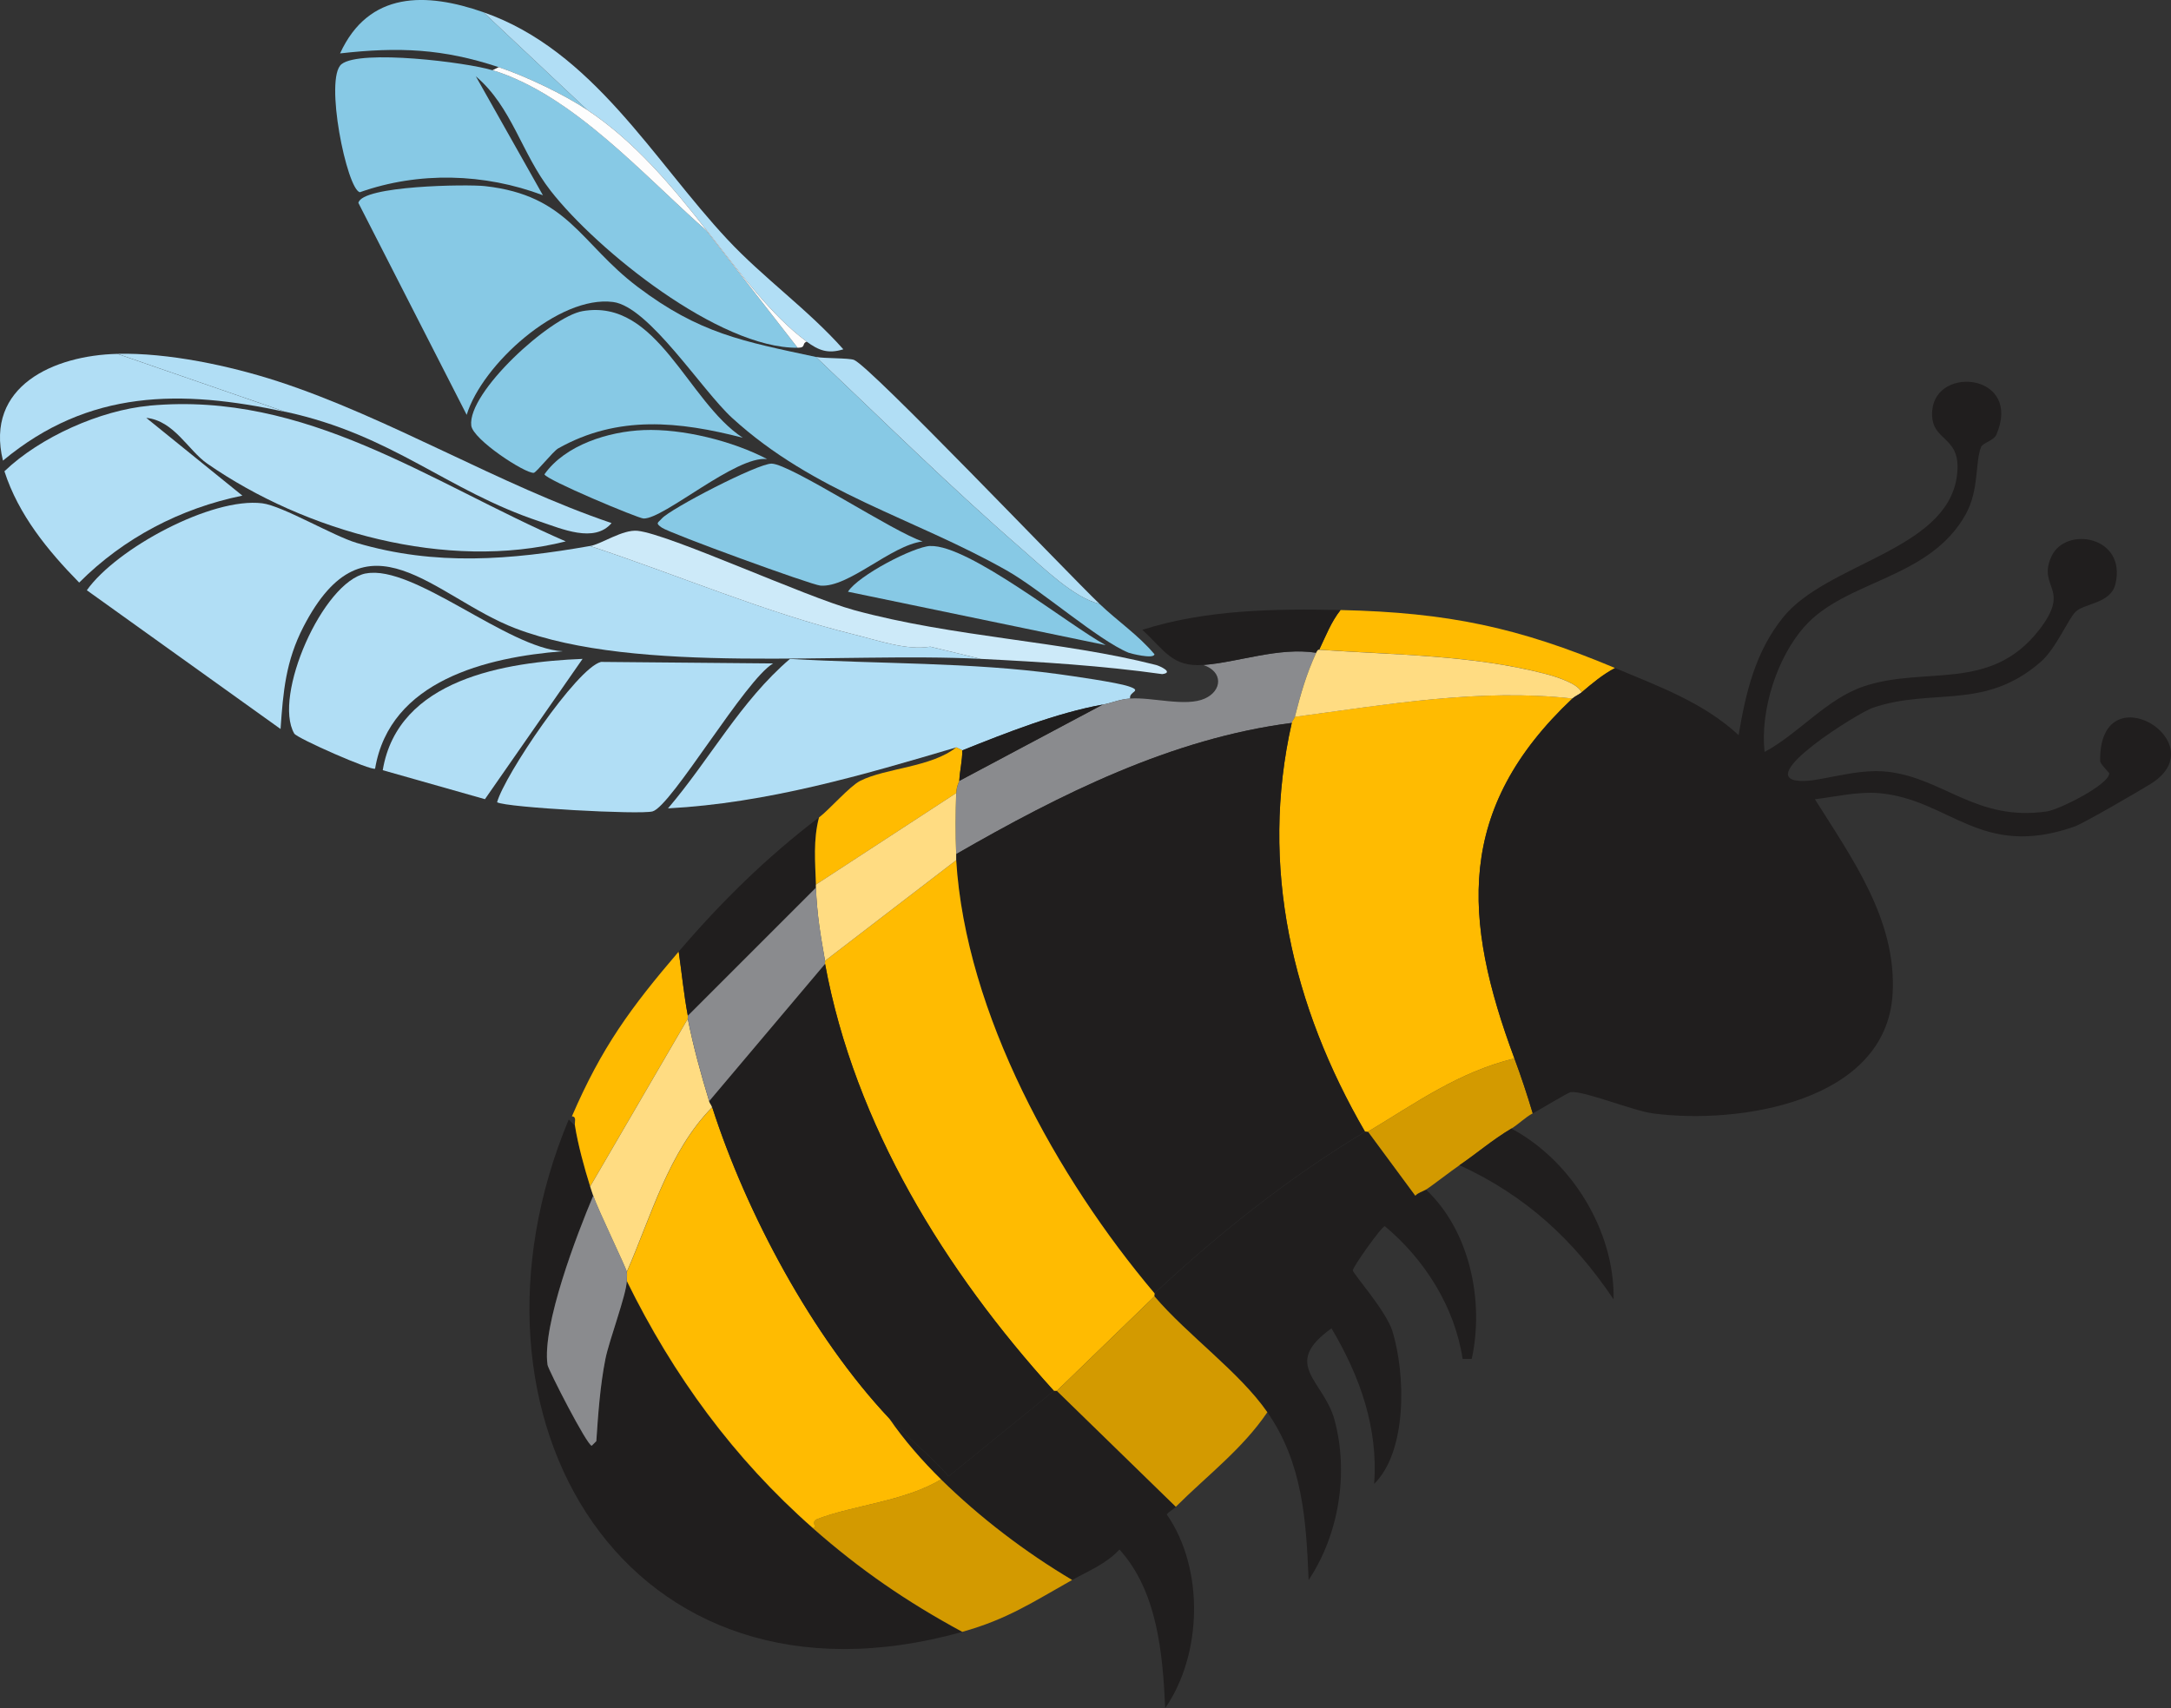 <?xml version="1.0" encoding="UTF-8"?>
<svg id="Layer_2" data-name="Layer 2" xmlns="http://www.w3.org/2000/svg" viewBox="0 0 323.54 254.58">
  <rect x="0" y="0" width="323.54" height="254.58" fill="#333333" stroke="none"/>
  <defs>
    <style>
      .cls-1 {
        fill: #201e1e;
      }

      .cls-2 {
        fill: #cdeaf9;
      }

      .cls-3 {
        fill: #8a8b8e;
      }

      .cls-4 {
        fill: #ffdc82;
      }

      .cls-5 {
        fill: #ffbb01;
      }

      .cls-6 {
        fill: #b1def5;
      }

      .cls-7 {
        fill: #87c9e5;
      }

      .cls-8 {
        fill: #d39a00;
      }

      .cls-9 {
        fill: #fdfdfd;
      }
    </style>
  </defs>
  <g id="Layer_1-2" data-name="Layer 1">
    <g id="Generative_Object" data-name="Generative Object">
      <g>
        <path class="cls-7" d="M121.59,53.19c10.11,9.59,20.15,19.51,30.69,28.64,3.27,2.83,7.69,7.23,11.59,8.18,2.65,2.54,5.78,4.64,8.18,7.5-.1.79-3.69-.15-3.86-.23-4.58-1.89-13.04-9.37-18.18-12.27-13.96-7.89-28.65-11.52-40.91-22.73-4.54-4.16-12.39-16.58-17.73-17.27-8.09-1.05-19.53,9.31-21.82,16.82l-16.14-31.59c.52-2.58,16.21-2.8,18.87-2.5,12.42,1.38,14.18,8.53,22.73,15,9.22,6.97,15.66,8.12,26.59,10.46Z"/>
        <path class="cls-7" d="M73.41,10.46c12.06,3.7,22.58,15.76,31.82,23.87l13.64,17.5c-11.69.11-29.87-14.5-36.82-23.41-4.36-5.59-5.73-12.45-11.14-17.05l10,17.73c-8.73-3.29-18.52-3.55-27.28-.45-1.94-.42-5.34-17.03-2.73-19.09,2.83-2.23,18.66-.27,22.5.91Z"/>
        <path class="cls-7" d="M86.82,46.37c11.19-1.94,15.59,13.45,23.87,18.87-9.48-2.44-18.6-3.42-27.5,1.59-.78.44-3.25,3.59-3.64,3.64-1.26.14-9.08-4.95-9.32-7.05-.57-4.94,11.78-16.21,16.59-17.05Z"/>
        <path class="cls-7" d="M115,69.1c2.82.06,18.38,10.33,22.5,11.59-4.78.61-10.99,6.91-15.23,6.59-1.36-.1-22.39-7.77-23.64-8.64-1.02-.71-.58-.7,0-1.36,1.28-1.46,14.32-8.23,16.37-8.18Z"/>
        <path class="cls-7" d="M95.91,64.1c5.78-.24,13.28,1.62,18.41,4.32-4.64-.55-15.36,8.94-18.41,8.86-.81-.02-14.61-5.8-14.77-6.59,3.11-4.4,9.58-6.38,14.77-6.59Z"/>
        <path class="cls-7" d="M138.64,81.38c5.7-.23,20.68,11.82,26.14,14.77l-38.41-7.96c1.52-2.42,9.8-6.72,12.27-6.82Z"/>
        <g>
          <path class="cls-6" d="M87.95,81.38c12.84,4.23,26.23,9.96,39.32,13.18,3.68.91,7.84,2.41,11.37,1.82l7.5,1.82c-20.69-1.05-51.08,2.43-69.33-4.55-12.05-4.61-22.26-18.31-31.59-.23-2.63,5.1-3.02,9.62-3.41,15.23l-28.87-20.68c4.43-6.24,18.6-13.89,26.14-12.96,3.04.38,10.55,4.86,14.09,5.91,11.73,3.46,22.91,2.54,34.78.45Z"/>
          <path class="cls-6" d="M22.26,60.46c23.43-2.17,41.77,11.41,62.05,20.23-17.68,4.45-38.79-1.43-53.42-11.59-2.85-1.98-4.94-6.4-9.09-6.82l14.32,11.59c-9.2,1.88-17.68,6.3-24.32,12.96-4.68-4.77-9.05-10.11-11.14-16.59,5.31-5.1,14.3-9.1,21.59-9.77Z"/>
          <path class="cls-6" d="M168.42,104.11c-1.65.12-2.62.64-4.09.91-6.92,1.25-14.38,4.21-20.91,6.82l-.91-.45c-14.02,4.15-28.2,8.31-42.96,9.09,6.24-7.31,10.81-15.98,18.18-22.28,13.27.78,26.83.47,40,2.27,2.23.31,8.65,1.22,10.46,1.82,2.19.72,0,.75.23,1.82Z"/>
          <path class="cls-6" d="M89.54,98.65l25.68.23c-4.11,2.35-15.13,21.23-17.96,22.05-1.8.52-21.76-.56-23.18-1.36,1.09-4,11.85-19.97,15.46-20.91Z"/>
          <path class="cls-6" d="M54.54,85.47c7.08-1.38,21.13,11.17,29.32,11.59-11.3.89-25.76,4.35-27.96,17.5-.55.36-11.63-4.52-12.05-5.23-3.22-5.56,4.25-22.62,10.68-23.87Z"/>
          <path class="cls-6" d="M86.82,98.2l-14.55,20.91-15.23-4.32c2.26-13.6,18.3-16.13,29.78-16.59Z"/>
          <path class="cls-2" d="M146.14,98.2l-7.5-1.82c-3.53.59-7.68-.91-11.37-1.82-13.1-3.22-26.49-8.95-39.32-13.18,1.7-.3,4.84-2.49,7.05-2.27,4.68.47,25.01,9.84,32.28,11.82,14.83,4.05,31.03,4.6,45.01,8.18.53.14,2.73,1.13.91,1.36-8.94-1.26-18.04-1.82-27.05-2.27Z"/>
          <path class="cls-6" d="M17.49,52.74l25,8.64c-15.51-3.34-29.25-3.38-42.05,7.27-2.72-11.11,7.61-15.69,17.05-15.91Z"/>
          <path class="cls-6" d="M42.49,61.37l-25-8.64c7.55-.18,16.72,1.77,23.87,4.09,16.61,5.4,33.08,15.48,49.78,21.14-2.56,3.03-7.44.85-10.68-.23-13.92-4.61-21.86-12.9-37.96-16.37Z"/>
        </g>
        <path class="cls-7" d="M72.04,1.82l15.46,14.55c-3.51-2.33-9.15-5.02-13.18-6.36-8.27-2.75-14.89-3.04-23.64-2.05C54.96-1.37,63.53-1.15,72.04,1.82Z"/>
        <path class="cls-6" d="M120.23,50.92c-10.46-7.7-18.44-25.06-32.73-34.55l-15.46-14.55c16.32,5.69,25.3,22.03,36.37,33.87,5.4,5.78,12,10.43,17.27,16.37-2.29.71-3.68.17-5.46-1.14Z"/>
        <path class="cls-6" d="M163.87,90.01c-3.9-.95-8.32-5.35-11.59-8.18-10.53-9.13-20.57-19.05-30.69-28.64,1.2.26,4.86.14,5.68.45,2.41.93,31.66,31.64,36.6,36.37Z"/>
        <path class="cls-9" d="M87.5,16.37c14.29,9.49,22.27,26.85,32.73,34.55-.8.29-.04.9-1.36.91l-13.64-17.5c-9.24-8.1-19.77-20.16-31.82-23.87l.91-.45c4.03,1.34,9.67,4.03,13.18,6.36Z"/>
      </g>
      <g>
        <path class="cls-1" d="M85.68,167.75c.46,2.91,1.4,6.27,2.27,9.09.15.48.3.9.45,1.36-2.41,5.69-7.67,19.37-6.82,25.23.1.7,5.9,12.05,6.59,12.05l.68-.68c.28-4.04.57-8.31,1.36-12.27.54-2.72,3.14-9.62,3.18-11.59,6.9,14.06,15.95,26.46,27.73,36.82,7.08,6.23,13.97,10.96,22.28,15.46-50.04,13.98-77.2-31.94-58.64-76.37l.91.91Z"/>
        <path class="cls-1" d="M203.42,168.66c.11-.07.34.07.45,0l7.05,9.55c.43-.47,1.06-.61,1.59-.91,6.57,6.17,8.69,16.65,6.82,25.23h-1.36c-1.17-7.74-5.66-14.83-11.59-19.78-.51.05-4.82,6.15-4.77,6.59.06.54,4.98,6.04,5.91,9.09,1.94,6.34,2.24,17.82-2.73,22.73.61-8.4-2.14-16.08-6.36-23.18-7.58,5.41-1.14,7.75.45,13.64,2.15,7.92.65,17.12-3.86,23.87-.36-8.87-.88-17.43-6.14-25-4.17-6.01-11.87-11.46-16.82-17.27-.07-.09.07-.37,0-.45,9.68-9.03,20.02-17.25,31.37-24.09Z"/>
        <path class="cls-1" d="M157.51,207.3l17.73,17.27c-.46.47-.94.64-1.36,1.14,5.63,8.12,5.29,20.86-.23,28.87-.38-8.19-1.17-17.41-6.82-23.64-1.96,2.14-4.6,3.17-7.05,4.55-6.98-4.14-13.76-9.32-19.55-15-2.77-2.72-5.53-5.87-7.73-9.09,2.71,2.89,6.25,5.55,8.86,8.64l15.68-12.73h.45Z"/>
        <path class="cls-3" d="M196.15,97.29c-1.48,3.21-2.32,6.12-3.18,9.55-.1.41-.36.5-.45.91-17.93,2.31-34.52,10.64-50.01,19.55-.13-2.97-.11-6.12,0-9.09.04-1.05.45-1.72.45-1.82l21.37-11.37c1.47-.27,2.44-.79,4.09-.91,3.27-.24,8.29,1.29,11.14,0,2.58-1.17,2.77-3.99-.23-5,5.21-.39,11.19-2.69,16.82-1.82Z"/>
        <path class="cls-8" d="M188.87,210.48c-3.72,5.5-9.03,9.48-13.64,14.09l-17.73-17.27,14.55-14.09c4.95,5.81,12.65,11.26,16.82,17.27Z"/>
        <path class="cls-8" d="M140.23,220.48c5.78,5.68,12.57,10.86,19.55,15-5.84,3.28-9.64,5.85-16.37,7.73-8.31-4.5-15.19-9.23-22.28-15.46.79-.13-.45-.93.68-1.36,5.4-2.07,13.04-2.63,18.41-5.91Z"/>
        <path class="cls-8" d="M228.42,165.93c-1.11.59-2.13,1.64-3.18,2.27-2.93,1.75-5.02,3.61-7.73,5.46-1.16.79-4.44,3.32-5,3.64-.53.3-1.16.44-1.59.91l-7.05-9.55c7.17-4.3,13.47-8.87,21.82-10.91,1,2.68,1.91,5.44,2.73,8.18Z"/>
        <path class="cls-5" d="M240.7,99.56c-1.82.95-3.45,2.32-5,3.64-.48-1.35-4.02-2.41-5.23-2.73-11.01-2.89-22.58-2.85-33.87-3.64.98-2.03,1.76-4.12,3.18-5.91,16,.36,26.5,2.59,40.91,8.64Z"/>
        <path class="cls-5" d="M102.5,151.38c.03.15-.03.31,0,.45l-14.55,25c-.88-2.82-1.81-6.19-2.27-9.09-.08-.51.3-1.32-.45-1.36,4.45-10.3,8.71-16.12,15.91-24.55.46,3.18.77,6.38,1.36,9.55Z"/>
        <path class="cls-1" d="M122.05,121.83c-.87,3.37-.57,6.6-.45,10,0,.15,0,.3,0,.45l-19.09,19.09c-.6-3.16-.9-6.36-1.36-9.55,6.38-7.46,13.07-14.03,20.91-20Z"/>
        <path class="cls-5" d="M143.41,111.83c0,1.55-.37,2.99-.45,4.55,0,.09-.42.76-.45,1.82l-20.91,13.64c-.12-3.4-.42-6.64.45-10,1.55-1.18,4.57-4.66,6.14-5.46,3.82-1.93,10.63-2.02,14.32-5l.91.45Z"/>
        <path class="cls-1" d="M225.24,168.2c8.94,4.78,15.41,15.22,15.23,25.46-5.99-8.92-13.1-15.46-22.96-20,2.7-1.85,4.8-3.7,7.73-5.46Z"/>
        <path class="cls-1" d="M199.78,90.92c-1.43,1.79-2.2,3.88-3.18,5.91-.01.03-.18-.15-.45.45-5.63-.87-11.61,1.43-16.82,1.82-4.61.35-5.75-2.14-9.09-5.23,9.36-2.99,19.68-3.17,29.55-2.95Z"/>
        <path class="cls-5" d="M234.33,104.11c-17.44,16.44-16.37,32.87-8.64,53.64-8.35,2.04-14.65,6.61-21.82,10.91-.11.07-.34-.07-.45,0-10.82-18.65-15.75-39.52-10.91-60.92.09-.41.35-.5.45-.91,13.68-1.82,27.51-4.26,41.37-2.73Z"/>
        <path class="cls-4" d="M235.7,103.2c-.36.3-1.03.59-1.36.91-13.86-1.54-27.69.91-41.37,2.73.87-3.42,1.7-6.34,3.18-9.55.28-.61.44-.43.45-.45,11.29.79,22.86.75,33.87,3.64,1.2.32,4.75,1.37,5.23,2.73Z"/>
        <path class="cls-5" d="M106.14,165.02c5.1,15.86,14.92,34.2,26.37,46.37,2.2,3.22,4.96,6.37,7.73,9.09-5.38,3.28-13.01,3.84-18.41,5.91-1.13.43.1,1.24-.68,1.36-11.78-10.36-20.83-22.76-27.73-36.82,0-.44.06-.94,0-1.36,3.63-8.27,6.24-17.97,12.73-24.55Z"/>
        <path class="cls-4" d="M105.68,164.11c.12.38.33.53.45.91-6.49,6.58-9.1,16.28-12.73,24.55-.09-.61-4.29-9.23-5-11.37-.15-.46-.31-.89-.45-1.36l14.55-25c.8,4.05,1.97,8.32,3.18,12.27Z"/>
        <path class="cls-3" d="M93.41,189.57c.06.42,0,.93,0,1.36-.04,1.97-2.64,8.87-3.18,11.59-.79,3.96-1.09,8.23-1.36,12.27l-.68.68c-.69,0-6.49-11.35-6.59-12.05-.85-5.86,4.41-19.54,6.82-25.23.71,2.13,4.91,10.75,5,11.37Z"/>
        <path class="cls-1" d="M192.51,107.74c-4.84,21.4.09,42.27,10.91,60.92-11.35,6.84-21.69,15.07-31.37,24.09-14.51-17.19-28.13-41.69-29.55-64.55-.02-.3.01-.61,0-.91,15.49-8.91,32.07-17.24,50.01-19.55Z"/>
        <path class="cls-5" d="M142.5,128.2c1.42,22.87,15.04,47.37,29.55,64.55.07.09-.07.37,0,.45l-14.55,14.09h-.45c-16.19-17.85-29.67-39.6-34.1-63.64-.03-.15.03-.31,0-.45l19.55-15Z"/>
        <path class="cls-1" d="M164.33,105.01l-21.37,11.37c.08-1.56.46-2.99.45-4.55,6.53-2.61,13.99-5.57,20.91-6.82Z"/>
        <path class="cls-1" d="M157.05,207.3l-15.68,12.73c-2.62-3.09-6.15-5.75-8.86-8.64-11.45-12.17-21.27-30.51-26.37-46.37-.12-.38-.34-.53-.45-.91l17.27-20.46c4.42,24.04,17.91,45.8,34.1,63.64Z"/>
        <path class="cls-4" d="M142.5,118.2c-.11,2.97-.13,6.12,0,9.09.01.3-.02.61,0,.91l-19.55,15c-.71-4.05-1.18-6.72-1.36-10.91,0-.15,0-.3,0-.45l20.91-13.64Z"/>
        <path class="cls-3" d="M122.96,143.2c.03.15-.03.31,0,.45l-17.27,20.46c-1.21-3.95-2.39-8.22-3.18-12.27-.03-.15.03-.31,0-.45l19.09-19.09c.18,4.19.66,6.86,1.36,10.91Z"/>
        <path class="cls-1" d="M228.42,165.93c-.82-2.74-1.73-5.5-2.73-8.18-7.73-20.77-8.8-37.21,8.64-53.64.33-.31,1.01-.61,1.36-.91,1.55-1.32,3.18-2.69,5-3.64,6.49,2.73,13.12,5.11,18.41,10,1.08-6.36,2.46-12.33,6.59-17.5,6.49-8.12,24.24-9.96,25.91-20.91,1-6.54-4.07-5.03-3.64-10,.6-6.77,13.46-5.39,9.55,3.64-.37.86-2.04,1.24-2.27,1.82-.91,2.26-.28,6.39-2.27,10-5.41,9.79-17.88,9.77-24.09,16.82-4.1,4.64-6.58,12.51-5.91,18.64,5.03-2.68,9.24-7.91,14.77-9.77,9.17-3.09,18.89.92,26.14-8.41,4.87-6.27-.27-6.24,1.82-10.91s11.3-3.08,9.55,4.09c-.7,2.88-4.56,2.83-5.91,4.09-1.12,1.05-2.9,5.48-5.23,7.5-8.39,7.3-16.07,3.8-25,6.82-2.15.73-17.81,10.46-10.91,10.91,3.02.2,8.35-1.94,13.18-1.36,8.32.99,13.19,7.42,23.64,5.91,1.84-.27,9.25-3.96,9.32-5.68,0-.11-1.36-1.41-1.36-1.82-.21-13.52,17.51-2.77,7.5,3.41-1.47.91-9.95,5.87-11.37,6.36-13.98,4.87-18.47-4.06-29.09-5-3.04-.27-6.52.54-9.55.91,5.48,8.73,12.16,17.91,11.59,28.87-.85,16.31-22.98,19.63-35.69,17.96-3-.39-10.32-3.41-12.27-3.18-.43.05-4.72,2.67-5.68,3.18Z"/>
      </g>
    </g>
  </g>
</svg>